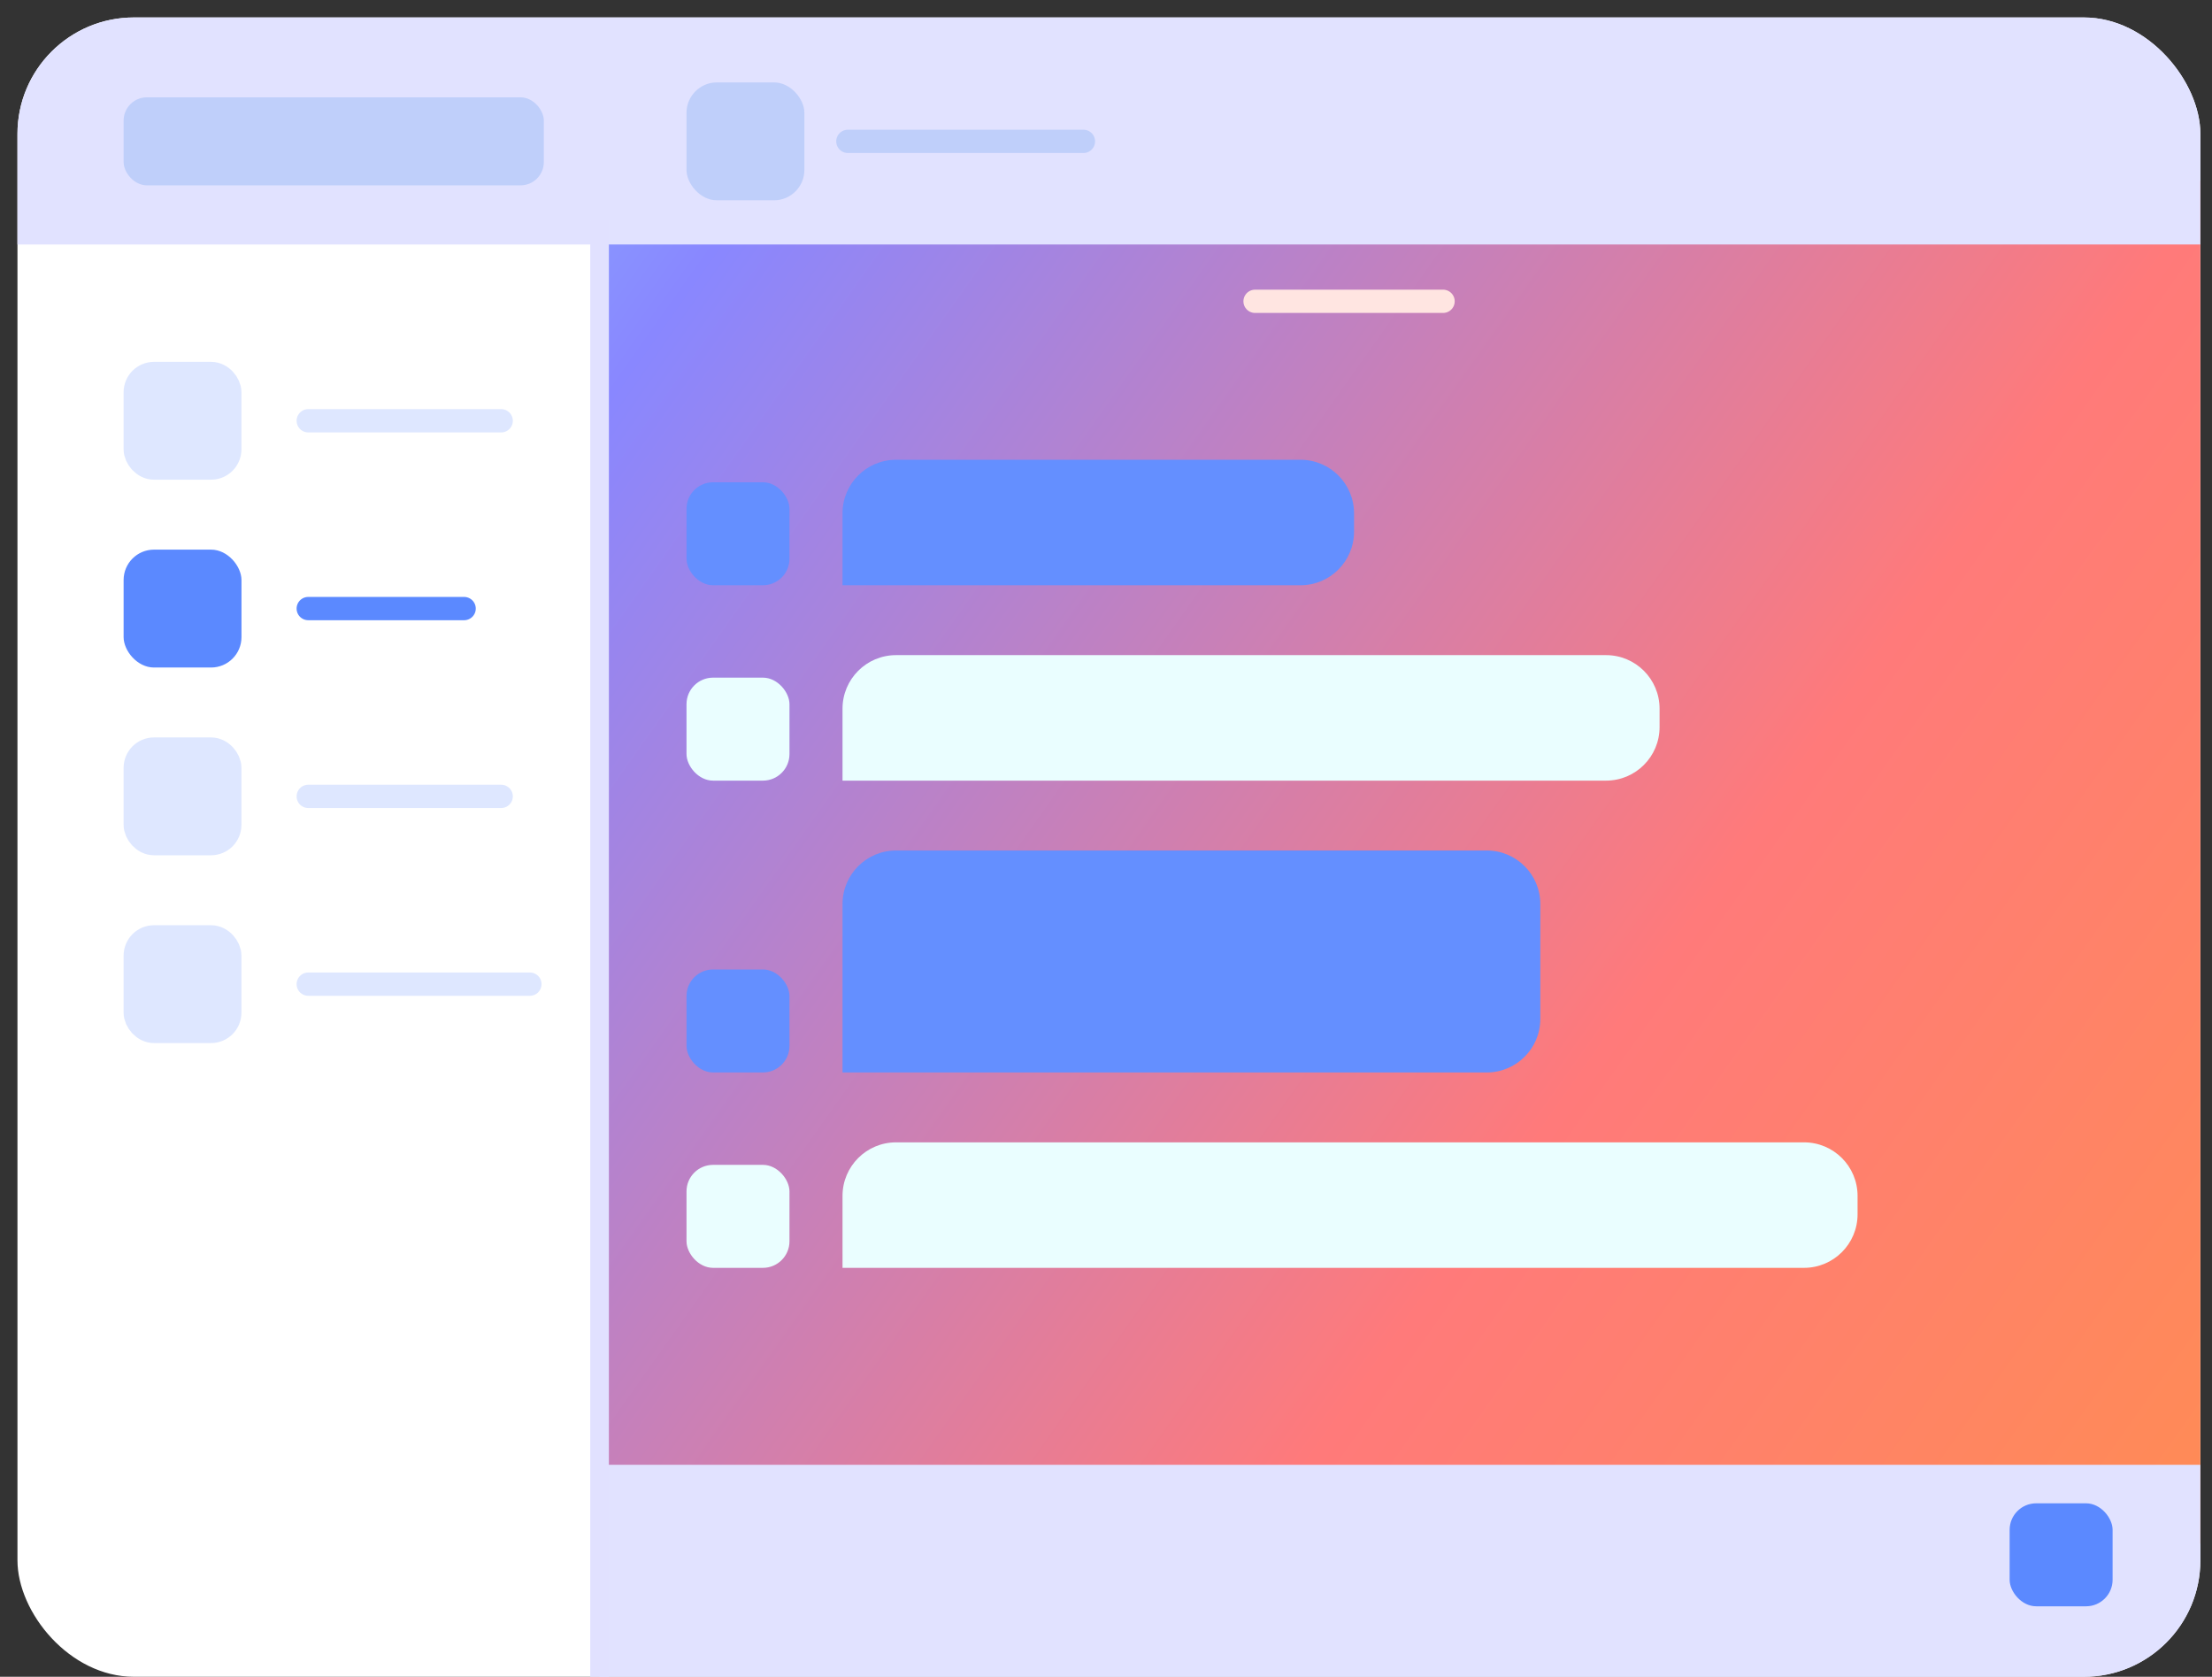 <svg width="95" height="72" viewBox="0 0 95 72" fill="none" xmlns="http://www.w3.org/2000/svg">
<rect x="0" y="0" width="95" height="72" fill="#333333" stroke="none"/>
<g clip-path="url(#clip0_6878_18349)">
<rect x="0.75" y="0.75" width="93.75" height="71.25" rx="5" fill="white"/>
<rect x="25.723" y="7.766" width="68.922" height="58.518" fill="url(#paint0_linear_6878_18349)"/>
<path d="M0.75 3.75C0.75 2.093 2.093 0.75 3.75 0.75H91.258C94.019 0.75 96.258 2.989 96.258 5.75V10.499H0.75V3.75Z" fill="#E1E2FF"/>
<path d="M25.75 62.897H95.258V72H25.75V62.897Z" fill="#E1E2FF"/>
<rect x="86.309" y="64.552" width="4.422" height="4.422" rx="1.14" fill="#5B89FF"/>
<rect x="29.484" y="3.539" width="5.062" height="5.062" rx="1.305" fill="#BFCFFA"/>
<path d="M36.414 6.07H41.472H46.531" stroke="#BFCFFA" stroke-linecap="round"/>
<rect x="5.309" y="4.179" width="18.047" height="3.78" rx="1" fill="#BFCFFA"/>
<path d="M25.75 9.47V73.291" stroke="#E1E1FF" stroke-width="0.8"/>
<g opacity="0.2">
<rect x="5.961" y="16.19" width="3.756" height="3.756" rx="0.653" fill="#5B89FF" stroke="#5B89FF" stroke-width="1.305"/>
<path d="M13.238 18.068H17.382H21.525" stroke="#5B89FF" stroke-linecap="round"/>
</g>
<rect x="5.309" y="23.601" width="5.062" height="5.062" rx="1.305" fill="#5B89FF"/>
<path d="M13.238 26.132H16.586H19.933" stroke="#5B89FF" stroke-linecap="round"/>
<g opacity="0.2">
<rect x="5.961" y="32.317" width="3.756" height="3.756" rx="0.653" fill="#5B89FF" stroke="#5B89FF" stroke-width="1.305"/>
<path d="M13.238 34.196H17.382H21.525" stroke="#5B89FF" stroke-linecap="round"/>
</g>
<g opacity="0.2">
<rect x="5.961" y="40.381" width="3.756" height="3.756" rx="0.653" fill="#5B89FF" stroke="#5B89FF" stroke-width="1.305"/>
<path d="M13.238 42.259H17.998H22.758" stroke="#5B89FF" stroke-linecap="round"/>
</g>
<path d="M53.902 12.938L61.976 12.938" stroke="#FFE5E1" stroke-linecap="round"/>
<path d="M36.184 22.042C36.184 20.771 37.213 19.742 38.484 19.742H55.853C57.123 19.742 58.153 20.771 58.153 22.042V22.831C58.153 24.101 57.123 25.131 55.853 25.131H36.184V22.042Z" fill="#648FFF"/>
<rect x="29.484" y="20.709" width="4.422" height="4.422" rx="1.14" fill="#648FFF"/>
<path d="M36.184 30.431C36.184 29.161 37.213 28.131 38.484 28.131H68.975C70.246 28.131 71.275 29.161 71.275 30.431V31.22C71.275 32.49 70.246 33.52 68.975 33.52H36.184V30.431Z" fill="#EAFEFF"/>
<rect x="29.484" y="29.098" width="4.422" height="4.422" rx="1.14" fill="#EAFEFF"/>
<path d="M36.184 51.352C36.184 50.081 37.213 49.052 38.484 49.052H77.478C78.749 49.052 79.778 50.081 79.778 51.352V52.141C79.778 53.411 78.749 54.441 77.478 54.441H36.184V51.352Z" fill="#EAFEFF"/>
<rect x="29.484" y="50.019" width="4.422" height="4.422" rx="1.14" fill="#EAFEFF"/>
<rect x="29.484" y="41.629" width="4.422" height="4.422" rx="1.14" fill="#648FFF"/>
<path d="M36.184 38.82C36.184 37.55 37.213 36.52 38.484 36.52H63.853C65.123 36.52 66.153 37.55 66.153 38.82V43.752C66.153 45.022 65.123 46.051 63.853 46.051H36.184V38.82Z" fill="#648FFF"/>
</g>
<defs>
<linearGradient id="paint0_linear_6878_18349" x1="9.636" y1="-1.225" x2="102.15" y2="64.284" gradientUnits="userSpaceOnUse">
<stop stop-color="#8CCFFF"/>
<stop offset="0.212" stop-color="#8987FF"/>
<stop offset="0.662" stop-color="#FF7A7A"/>
<stop offset="1" stop-color="#FF8E4F"/>
</linearGradient>
<clipPath id="clip0_6878_18349">
<rect x="0.75" y="0.75" width="93.75" height="71.25" rx="5" fill="white"/>
</clipPath>
</defs>
</svg>
